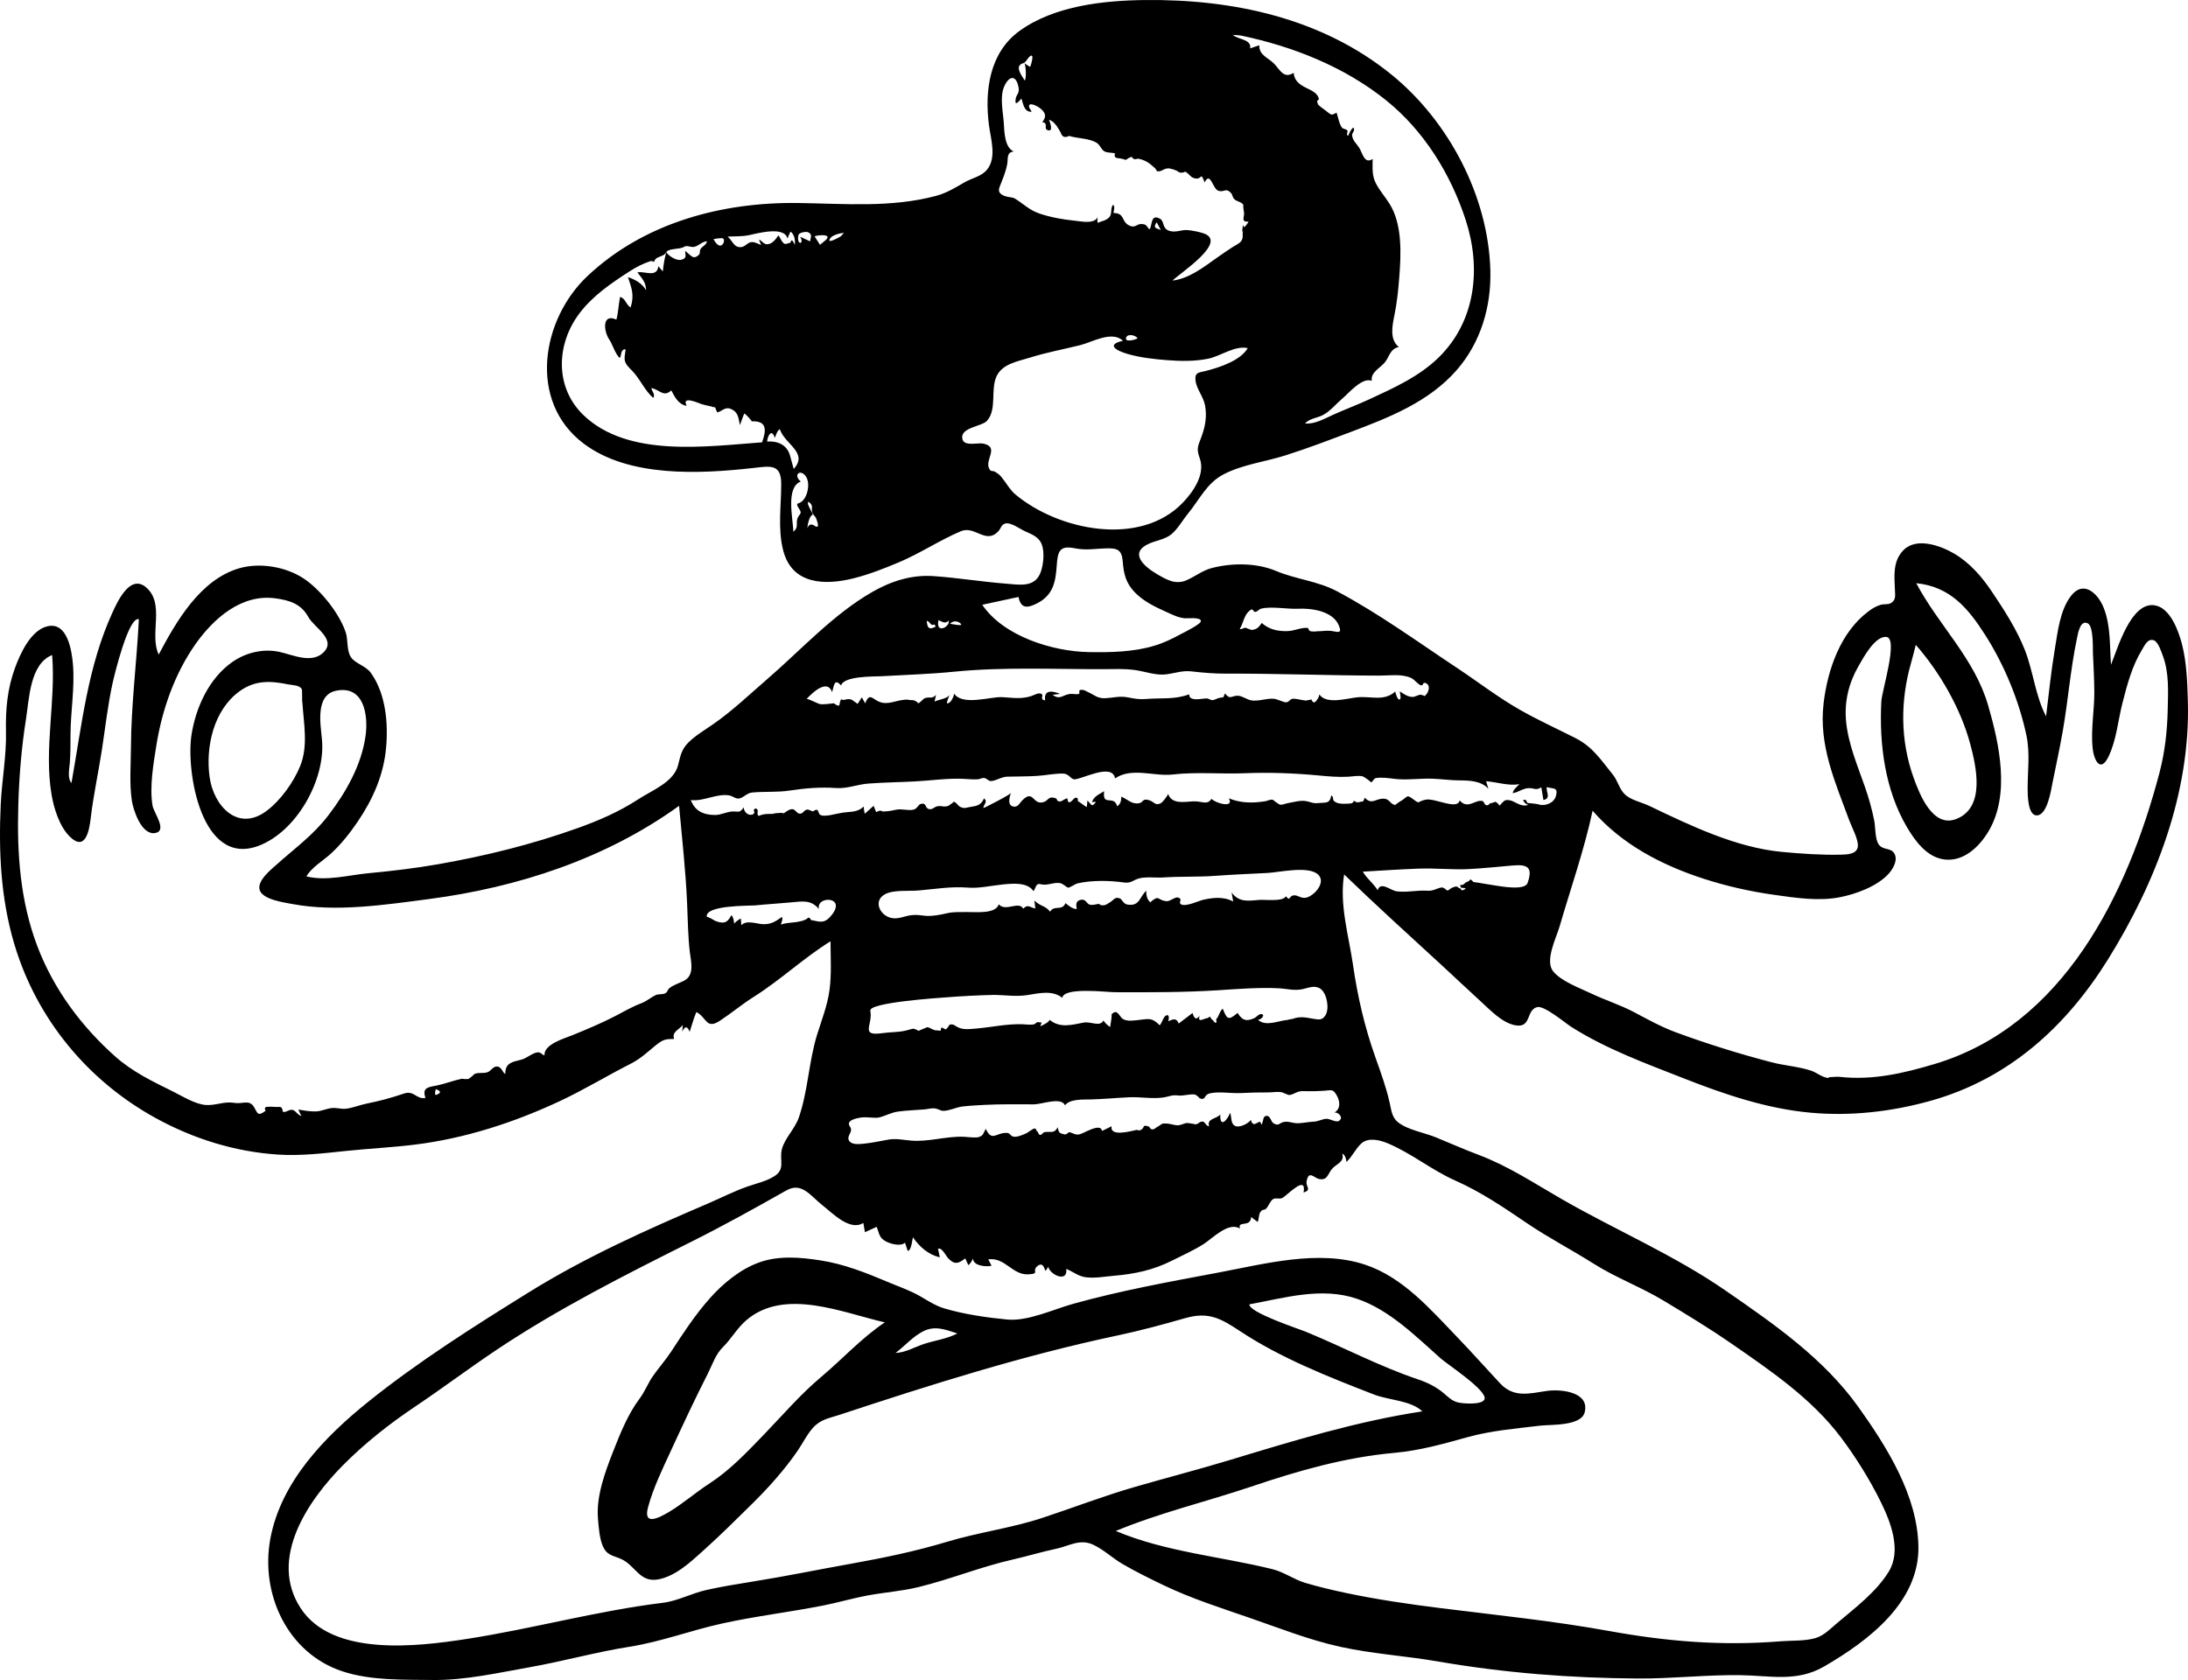 <svg width="375" height="288" viewBox="0 0 375 288" fill="none" xmlns="http://www.w3.org/2000/svg">
<path fill-rule="evenodd" clip-rule="evenodd" d="M370.099 132.519C364.642 153.226 353.667 175.804 331.556 182.405C326.18 184.009 320.951 185.221 315.367 184.61C314.836 184.551 314.391 184.626 313.886 184.636C312.98 184.653 313.762 184.978 312.746 184.665C311.954 184.42 311.214 183.809 310.388 183.539C308.194 182.821 305.855 182.683 303.625 182.103C298.146 180.678 292.5 178.919 287.191 176.955C284.691 176.03 282.394 174.741 280.042 173.502C277.652 172.243 275.119 171.461 272.702 170.306C270.791 169.393 267.519 168.203 266.176 166.49C264.744 164.664 266.725 160.776 267.292 158.834C269.217 152.227 271.511 145.717 272.958 138.979C277.956 144.768 284.893 148.353 292.074 150.666C295.97 151.92 299.979 152.827 304.031 153.395C307.711 153.91 311.68 154.534 315.369 153.803C318.153 153.25 321.648 151.971 323.637 149.847C324.346 149.088 325.198 147.698 324.8 146.597C324.295 145.199 322.824 145.857 322.029 144.813C321.335 143.904 321.444 141.778 321.223 140.672C320.832 138.713 320.295 136.807 319.64 134.922C318.368 131.26 316.782 127.591 316.402 123.695C316.072 120.315 316.842 117.119 318.529 114.186C319.326 112.799 321.328 109.027 323.282 109.184C325.428 109.356 322.534 118.394 322.44 120.238C322.065 127.547 323.046 135.335 326.798 141.741C328.235 144.194 330.313 147.05 333.38 147.354C336.629 147.675 339.25 145.12 340.797 142.535C344.57 136.228 342.668 127.572 340.757 120.962C338.412 112.851 332.293 107.26 328.424 99.976C334.201 100.556 337.294 104.224 340.259 108.877C343.523 114 346.063 120.151 347.316 126.112C347.949 129.124 347.512 132.148 347.516 135.189C347.517 136.2 347.517 139.927 349.165 139.78C350.927 139.623 351.531 135.42 351.79 134.137C352.383 131.195 353.026 128.253 353.542 125.297C354.454 120.067 354.86 114.71 355.953 109.516C356.137 108.638 356.505 106.202 357.82 106.86C358.834 107.367 358.671 111.134 358.708 112.01C358.799 114.168 358.927 116.326 358.945 118.486C358.971 121.688 358.332 125.002 358.645 128.184C358.85 130.264 359.966 132.561 361.351 129.757C362.723 126.976 363.003 123.508 363.768 120.517C364.572 117.377 365.402 114.191 367.108 111.402C367.582 110.628 368.091 109.4 369.142 109.764C369.907 110.029 370.471 111.839 370.707 112.478C371.773 115.366 371.592 118.577 371.525 121.6C371.443 125.305 371.045 128.927 370.099 132.519ZM263.691 137.893C263.399 137.799 262.161 137.681 261.853 137.654C261.493 137.623 261.902 136.96 261.03 137.148C261.199 137.565 261.497 137.843 261.927 137.983C260.617 138.426 259.65 137.332 258.754 137.191C257.897 137.056 257.861 137.191 257.015 138.096C256.098 136.979 256.27 137.675 255.516 137.676C255.242 137.676 255.23 138.09 254.784 138.041C254.394 137.997 254.353 137.406 254.123 137.337C252.872 136.959 251.586 138.862 250.167 137.211C249.824 138.929 245.886 136.777 244.371 137.079C242.783 137.395 243.468 137.964 242.185 136.991C240.962 136.065 241.303 136.68 239.881 137.439C239.914 137.421 239.078 137.985 239.155 137.994C238.171 137.879 238.227 136.862 236.98 136.916C235.66 136.973 235.096 138.007 233.888 136.734C233.626 137.687 233.571 137.277 232.953 137.517C232.612 137.598 232.314 137.508 232.059 137.249C231.981 137.511 231.811 137.672 231.548 137.731C230.874 137.791 229.609 137.885 228.996 137.561C228.077 137.074 228.816 136.886 228.179 136.339C227.893 137.849 227.267 137.528 225.947 137.669C224.94 137.777 224.718 137.468 223.756 137.318C222.809 137.17 221.585 137.538 220.66 137.694C220.279 137.759 219.768 138.025 219.38 137.932C219.03 137.847 218.88 137.576 218.671 137.505C218.417 137.419 218.471 137.197 218.032 137.09C217.73 137.016 217.188 137.3 216.886 137.349C214.732 137.698 212.663 137.702 210.608 136.855C211.62 138.633 208.242 137.673 207.639 136.936C206.887 138.115 205.976 137.283 204.459 137.375C202.998 137.464 200.8 137.911 200.208 136.092C200.092 136.462 199.262 137.535 198.932 137.699C197.975 138.173 197.86 137.471 196.97 137.185C195.758 136.796 196.011 137.535 195.259 137.685C193.99 137.939 193.305 137.046 192.183 136.571C192.136 137.309 192.112 137.763 191.473 138.223C190.908 136.165 188.89 138.391 189.236 135.641C188.469 136.141 187.389 136.525 187.17 137.535C188.454 137.182 187.307 138.021 187.253 138.048C187.084 138.137 186.51 137.333 186.377 137.22C186.341 137.599 186.305 137.978 186.269 138.358C185.757 138.102 185.277 137.644 184.862 137.415C184.488 137.209 185.024 136.779 184.392 136.749C184.059 136.733 183.711 137.454 183.362 137.516C182.827 137.609 183.084 136.843 182.86 136.869C182.52 136.908 181.964 137.406 181.706 137.396C180.862 137.365 181.433 136.972 180.789 136.792C179.636 136.469 179.71 137.223 178.882 137.494C176.987 138.116 177.177 135.255 175.249 137.163C174.788 137.62 174.491 138.325 173.859 138.286C172.551 138.203 173.01 136.653 173.276 135.894C173.551 136.029 168.495 138.625 168.535 138.524C168.567 137.901 169.362 137.421 168.652 136.868C168.07 138.114 167.459 138.136 166.119 138.368C165.467 138.481 165.339 138.632 164.642 138.361C164.198 138.189 163.9 137.481 163.458 137.442C163.518 137.448 162.707 138.064 162.584 138.119C161.852 138.449 161.39 138.075 160.679 138.211C160.073 138.326 159.834 138.842 159.231 138.7C158.427 138.512 158.899 137.552 157.793 137.82C157.414 137.912 157.187 138.64 156.59 138.791C155.661 139.026 154.522 138.587 153.54 138.816C152.76 138.998 152.182 139.075 151.5 139.113C150.949 139.144 151.176 138.716 150.162 139.221L149.732 138.138C149.224 138.594 148.717 139.05 148.209 139.507C148.113 139.097 148.052 138.683 148.026 138.264C147.269 139.022 146.316 139.151 145.298 139.219C144.197 139.293 143.376 139.533 142.303 139.735C141.965 139.798 141.091 139.9 140.813 139.781C140.854 139.798 140.291 139.565 140.461 139.609C140.388 139.461 140.32 139.309 140.257 139.156C140.163 138.728 139.855 138.71 139.335 139.099C139.066 139.058 138.545 138.705 138.277 138.792C137.585 139.016 137.679 139.552 136.99 139.474C136.543 139.422 136.315 138.762 135.849 138.717C135.137 138.649 134.52 139.446 133.878 139.62C135.829 139.09 131.347 139.501 132.74 139.537C131.827 139.514 130.878 139.468 130.033 139.878C129.567 139.559 130.133 138.918 129.662 138.654C129.234 138.415 129.201 139.047 129.151 139.06C129.421 138.984 129.286 139.522 129.017 139.617C128.176 139.915 127.502 139.158 127.459 138.406C126.745 139.481 126.544 139.049 125.493 139.116C124.456 139.181 123.562 139.724 122.526 139.714C120.475 139.695 119.083 138.982 118.399 137.152C120.584 137.419 122.783 136.014 124.92 136.345C125.622 136.453 126.061 136.981 126.676 136.887C127.434 136.772 127.964 135.945 128.936 135.856C131.079 135.66 133.193 135.851 135.351 135.523C137.93 135.13 140.62 134.897 143.224 135.089C145.235 135.237 146.864 134.468 148.904 134.32C151.541 134.128 154.201 134.094 156.843 133.955C159.557 133.813 162.479 133.38 165.186 133.519C166.031 133.562 166.758 133.645 167.597 133.594C167.952 133.573 168.288 133.332 168.66 133.368C169.145 133.415 169.353 133.911 169.856 133.894C170.71 133.865 171.624 133.161 172.639 133.142C174.309 133.11 175.972 133.114 177.647 133.019C179.121 132.935 180.7 132.591 182.168 132.61C183.203 132.623 183.458 133.504 184.061 133.595C185.146 133.759 190.633 130.638 191.107 133.439C193.964 131.485 197.795 133.139 200.975 132.772C205.059 132.3 209.219 132.721 213.332 132.553C217.516 132.382 221.821 132.54 225.989 132.935C227.716 133.098 229.384 133.251 231.115 133.152C231.887 133.108 232.779 132.911 233.551 133.089C233.738 133.132 235.169 134.131 234.992 134.159C235.774 133.458 235.245 133.355 236.62 133.319C237.68 133.291 238.683 133.52 239.737 133.583C241.63 133.694 243.537 133.432 245.425 133.49C247.001 133.538 248.543 133.771 250.128 133.782C251.836 133.795 253.854 133.843 255.09 135.219C254.959 134.787 254.829 134.355 254.698 133.923C256.605 134.072 258.49 134.752 260.418 134.434C259.93 134.901 259.435 135.282 259.249 135.967C260.288 135.835 260.992 135.11 262.086 135.104C263.006 135.099 263.197 135.559 264.168 134.964C264.287 135.694 264.407 136.423 264.526 137.153C265.87 136.836 264.988 135.835 265.086 134.932C266.179 135.26 267.104 134.883 266.673 136.454C266.341 137.665 264.829 138.262 263.691 137.893ZM261.802 151.383C261.333 152.699 257.279 151.947 256.32 151.808C255.082 151.629 253.665 151.344 252.524 151.203C252.387 151.02 252.223 150.866 252.032 150.739C251.888 150.938 251.707 151.08 251.488 151.163C250.964 151.278 250.962 151.818 250.274 151.699C250.242 152.499 250.798 152.044 251.223 152.334C250.15 153.053 250.641 152.226 250.039 152.239C249.89 152.027 249.682 151.944 249.416 151.99C249.077 152.078 248.764 152.223 248.478 152.425C248.21 152.708 247.98 152.723 247.789 152.47C247.606 152.285 247.382 152.172 247.118 152.129C246.061 152.3 245.765 152.769 244.575 152.692C242.875 152.583 241.035 153.031 239.361 152.795C238.324 152.649 236.59 151.02 236.119 152.608C235.402 151.431 234.259 150.63 233.573 149.427C236.772 149.242 239.969 149.021 243.171 148.906C245.974 148.805 249.041 149.121 251.66 148.988C254.114 148.865 256.712 148.594 259.218 148.37C261.873 148.133 262.752 148.715 261.802 151.383ZM178.351 151.577C179.512 151.898 180.618 151.17 181.745 151.4C182.117 151.476 182.888 152.154 183.058 152.167C183.368 152.192 184.28 151.527 184.671 151.437C187.145 150.875 190.142 150.934 192.616 151.28C193.927 151.463 194.128 150.864 195.272 150.573C196.461 150.269 198.152 150.503 199.404 150.419C202.35 150.222 205.294 150.362 208.22 150.147C211.224 149.926 214.213 149.806 217.219 149.652C219.266 149.547 224.185 148.379 225.882 149.898C227.281 151.151 225.479 153.325 224.079 153.822C223.032 154.192 222.531 153.411 221.754 153.486C220.869 153.571 221.178 154.615 220.388 153.646C219.899 154.61 216.823 154.199 215.942 154.263C214.021 154.402 212.396 154.787 211.088 152.996C211.177 153.512 211.266 154.029 211.354 154.545C209.621 153.619 207.76 153.916 206.255 154.239C205.509 154.399 203.222 155.503 202.414 155.027C201.859 154.699 202.838 154.139 201.901 153.859C201.41 153.712 200.562 154.528 199.962 154.487C198.301 154.372 198.772 153.256 197.14 154.677C196.587 154.199 196.404 153.387 196.477 152.691C195.292 153.701 195.391 155.385 193.272 155.077C192.482 154.962 192.337 154.157 191.925 154.009C191.048 153.692 190.949 154.261 190.189 154.711C189.902 154.881 189.552 155.154 189.215 155.189C188.521 155.258 188.411 154.939 188.316 154.95C187.854 155.001 187.273 155.235 186.725 155.068C186.234 154.917 186.09 154.05 185.224 154.253C184.396 154.447 184.389 155.01 184.539 155.852C183.722 155.767 183.227 155.312 182.616 154.819C181.999 156.259 180.699 155.067 179.981 156.281C179.045 155.163 178.444 155.471 177.282 154.38C177.34 154.835 177.397 155.29 177.453 155.746C176.547 155.571 176.144 154.932 175.37 155.778C174.62 154.38 172.344 156.371 171.175 155.022C170.654 156.731 167.207 156.322 165.751 156.352C164.461 156.378 163.506 156.273 162.245 156.572C161.131 156.837 159.587 157.111 158.539 156.99C157.855 156.911 157.106 156.785 156.253 156.878C155.024 157.011 153.962 157.648 152.688 157.347C150.77 156.894 149.595 154.376 151.731 153.27C153.192 152.513 155.826 152.793 157.435 152.653C160.101 152.422 163.089 151.937 165.759 152.157C167.841 152.329 169.74 151.833 171.864 151.623C173.464 151.465 176.086 151.181 177.129 152.765C177.53 152.303 177.488 151.338 178.351 151.577ZM149.163 173.268C148.877 171.842 161.066 171.058 162.276 170.965C164.816 170.769 167.363 170.629 169.91 170.565C172.003 170.512 173.956 170.911 176.049 170.59C178.005 170.29 180.364 169.675 182.066 171.059C182.317 169.167 189.654 170.089 191.05 170.094C197.127 170.115 202.942 170.13 208.819 169.754C212.179 169.539 215.746 169.249 219.105 169.417C220.621 169.493 221.841 169.897 223.348 169.546C224.331 169.318 225.39 168.843 226.33 169.515C227.43 170.302 227.901 172.973 227.143 174.088C226.591 174.9 226.102 174.811 225.22 174.67C223.865 174.454 222.857 174.141 221.475 174.692C221.699 174.602 220.549 174.859 220.644 174.851C219.078 174.968 216.93 176.062 215.581 174.801C216.122 174.896 216.907 173.931 216.226 173.852C215.714 173.793 215.389 174.341 214.99 174.525C213.624 175.153 212.924 174.956 212.109 173.639C210.463 175.062 210.286 174.668 209.564 172.915C209.007 173.343 208.888 174.356 208.45 174.688C208.385 174.738 208.655 175.353 208.339 175.327C208.045 175.304 207.949 174.823 207.724 174.785C207.58 174.761 207.505 174.34 207.367 174.314C207.217 174.286 207.064 174.555 206.894 174.547C206.443 174.526 205.15 175.488 205.613 174.138C204.928 175.009 204.633 174.454 204.386 173.661C203.595 174.262 202.805 174.863 202.013 175.464C201.646 174.442 201.012 174.72 200.216 175.077C200.456 174.367 200.306 173.696 199.704 174.189C199.355 174.475 199.121 175.382 198.764 175.767C197.32 174.306 196.795 174.707 194.8 174.897C194.039 174.969 193.092 175.11 192.412 174.65C191.814 174.246 191.475 172.763 190.452 173.961C190.681 173.695 190.323 175.741 190.26 176.066C189.809 175.763 189.426 175.389 189.11 174.946C188.522 176.11 186.977 175.065 185.711 175.303C183.717 175.678 181.661 176.309 179.9 174.826C179.776 175.305 178.334 175.915 178.331 175.933C178.417 175.086 178.952 175.383 177.859 175.223C177.658 175.193 177.43 175.555 177.24 175.594C176.589 175.729 175.828 175.601 175.171 175.582C172.44 175.504 169.94 176.109 167.243 176.328C166.333 176.402 165.255 176.547 164.401 176.204C163.522 175.851 163.546 175.45 162.656 175.678C162.938 175.606 162.101 176.485 162.146 176.452C162.026 176.539 161.527 176.11 161.35 176.142C161.298 176.33 161.247 176.517 161.195 176.704C160.98 176.678 160.766 176.651 160.552 176.625C159.965 176.704 159.436 176.111 158.885 176.091C158.986 176.094 157.398 176.685 157.47 176.721C156.361 176.168 156.68 176.329 155.273 176.665C153.943 176.983 152.62 176.909 151.256 177.107C147.287 177.683 149.651 175.696 149.163 173.268ZM145.658 193.097C144.912 192.039 146.897 191.674 147.532 191.58C148.575 191.427 149.958 191.732 150.653 191.567C151.711 191.315 152.733 190.715 153.924 190.552C155.428 190.346 156.943 190.313 158.453 190.184C158.956 190.141 159.579 189.968 160.068 189.997C160.797 190.041 161.099 190.426 161.688 190.429C162.69 190.434 163.926 189.802 164.953 189.686C166.268 189.537 167.597 189.467 168.918 189.401C171.703 189.263 174.458 189.32 177.242 189.317C178.511 189.316 181.891 187.999 182.524 189.475C183.404 188.356 185.661 188.509 186.919 188.476C189.136 188.419 191.329 188.206 193.544 188.103C195.44 188.015 197.558 188.42 199.421 188.136C200.447 187.98 200.787 187.651 201.95 187.8C202.815 187.909 204.133 187.452 204.875 187.654C204.837 187.644 205.802 188.241 205.5 188.26C205.832 188.239 205.812 188.471 206.178 188.367C206.658 188.232 206.437 187.629 207.432 187.415C208.984 187.08 211.053 187.467 212.664 187.381C214.228 187.298 215.79 187.262 217.355 187.27C218.075 187.273 218.967 187.101 219.668 187.241C220.011 187.31 220.741 187.758 221.032 187.713C221.857 187.584 222.277 187.012 223.393 187.047C224.657 187.087 225.795 187.07 227.052 186.973C228.269 186.88 228.464 186.707 229.067 187.719C229.665 188.723 229.83 190.031 228.73 190.713C229.445 190.666 230.324 191.623 229.482 192.152C228.961 192.48 227.917 191.741 227.294 191.794C226.526 191.86 225.923 192.266 225.088 192.291C224.209 192.318 223.317 192.539 222.451 192.556C221.548 192.573 220.866 192.17 220.01 192.342C219.257 192.493 219.177 193.11 218.27 192.569C217.82 192.299 217.743 191.301 217.129 191.291C216.305 191.279 216.633 192.343 216.159 192.836C216.032 191.314 214.857 193.832 214.39 191.985C213.959 192.598 212.365 193.456 211.592 192.963C210.888 192.514 211.122 191.498 210.828 190.766C210.34 192.082 209.03 193.447 209.149 191.051C208.512 191.834 206.792 191.711 207.223 193.081C206.705 193.071 206.582 192.331 206.146 192.275C205.769 192.227 205.47 192.516 205.413 192.512C205.619 192.529 204.796 192.803 204.783 192.806C205.34 192.692 203.175 192.499 203.544 192.503C203.041 192.499 202.427 192.91 201.839 192.908C201.304 192.907 200.772 192.696 200.243 192.636C198.874 192.48 199.159 192.781 198.299 193.211C197.98 193.37 197.9 193.639 197.448 193.606C197.114 193.581 196.989 193.145 196.952 193.142C196.482 193.095 196.829 192.937 196.1 193.01C196.016 193.154 195.933 193.297 195.85 193.441C195.587 193.777 195.245 193.861 194.826 193.694C193.747 193.925 190.171 194.927 190.521 193.071C189.973 193.339 189.425 193.607 188.877 193.875C188.642 192.378 185.664 194.362 184.999 194.462C184.146 194.59 184.067 194.263 183.26 194.089C183.115 194.058 182.823 194.537 182.483 194.468C181.597 194.29 181.44 194.202 181.288 193.241C180.657 194.421 180.132 193.893 178.988 194.087C178.734 194.13 178.573 194.628 178.209 194.542C177.947 194.481 177.94 194.002 177.759 193.94C177.597 193.884 177.621 193.506 177.381 193.453C177.107 193.391 176.17 194.158 175.902 194.277C175.296 194.544 174.301 194.985 173.709 194.853C172.978 194.69 173.303 194.148 172.27 194.209C170.64 194.304 169.96 195.691 168.945 193.506C168.488 194.381 168.546 194.619 167.811 194.908C167.267 195.121 165.891 194.898 165.176 194.872C162.121 194.759 159.118 195.799 156.089 195.527C154.757 195.407 153.634 195.141 152.29 195.358C150.878 195.588 149.497 195.924 148.065 196.06C147.336 196.129 145.815 196.338 145.457 195.407C145.143 194.588 146.316 194.029 145.658 193.097ZM151.65 226.691C147.687 229.34 144.406 232.958 140.767 236.022C137.12 239.093 134.225 242.507 130.945 245.909C127.912 249.053 125.125 252.027 121.459 254.403C119.138 255.907 117.068 257.758 114.685 259.176C112.9 260.238 110.196 261.634 111.066 258.387C111.959 255.058 113.607 251.694 115.038 248.585C117.073 244.167 119.123 239.789 121.324 235.454C122.151 233.825 122.614 232.204 123.926 230.907C125.354 229.494 126.353 227.651 127.917 226.317C134.493 220.705 144.403 225.04 151.65 226.691ZM164.079 228.593C162.282 229.535 160.27 229.768 158.365 230.391C156.742 230.921 155.233 231.865 153.487 231.935C155.076 230.742 156.441 229.122 158.233 228.217C160.248 227.198 162.078 227.939 164.079 228.593ZM242.97 236.441C236.359 234.211 230.203 230.926 223.764 228.282C222.653 227.825 213.959 224.964 214.136 223.602C220.228 222.486 226.502 220.572 232.608 222.659C238.164 224.558 242.682 229.112 246.983 232.924C248.105 233.919 255.044 238.448 254.423 239.89C253.993 240.89 250.65 240.617 249.86 240.412C248.84 240.147 248.253 239.528 247.453 238.849C246.115 237.712 244.635 237.003 242.97 236.441ZM230.765 199.19C231.77 198.267 232.371 196.865 233.33 196.013C234.562 194.917 236.551 195.451 237.898 196.02C241.941 197.728 245.396 200.598 249.414 202.379C253.867 204.354 257.721 206.992 261.737 209.711C265.408 212.197 269.377 214.255 273.124 216.626C276.942 219.044 281.216 220.615 285.087 222.947C289.026 225.32 292.95 227.703 296.735 230.318C303.485 234.981 310.513 239.77 315.507 246.4C318.073 249.808 320.476 253.673 322.359 257.5C324.072 260.979 325.929 265.808 323.71 269.427C321.579 272.902 317.947 275.639 314.874 278.233C313.709 279.214 312.602 280.407 311.093 280.833C309.258 281.35 307.116 281.208 305.229 281.361C295.136 282.178 285.734 281.406 275.789 279.602C266.199 277.863 256.569 276.889 246.905 275.68C241.454 274.998 236.003 274.203 230.626 273.068C228.327 272.582 225.988 272.022 223.739 271.36C221.774 270.783 220.122 269.511 218.102 269.007C209.53 266.867 199.723 266.049 191.236 262.451C198.746 259.331 206.727 257.447 214.424 254.855C222.525 252.126 230.437 249.837 238.976 249.062C243.369 248.663 247.301 247.542 251.528 246.368C255.556 245.249 259.761 244.906 263.898 244.405C265.738 244.182 270.988 244.516 271.598 242.112C272.506 238.533 267.347 238.12 265.148 238.441C262.028 238.896 259.455 239.674 257.068 237.115C254.63 234.503 252.261 231.828 249.778 229.249C245.176 224.467 240.432 218.935 233.927 216.789C225.99 214.172 216.786 216.656 208.867 218.145C200.502 219.717 192.151 221.222 183.943 223.508C180.544 224.454 176.161 226.539 172.633 226.205C169.156 225.874 165.219 225.305 161.859 224.303C160.339 223.85 159.089 223.009 157.729 222.226C155.96 221.207 154.022 220.554 152.145 219.762C148.349 218.161 144.649 216.686 140.554 216.056C137.105 215.526 133.443 215.212 130.101 216.42C126.822 217.606 123.917 220.019 121.629 222.598C119.144 225.4 117.09 228.539 115.054 231.669C114.076 233.171 112.883 234.482 111.87 235.95C111.019 237.184 110.523 238.554 109.624 239.753C107.61 242.435 106.243 245.865 105.023 248.985C103.667 252.45 102.161 256.571 102.485 260.341C102.607 261.766 102.735 263.653 103.287 264.974C103.988 266.654 104.988 266.611 106.429 267.245C108.906 268.334 109.601 271.344 112.801 270.757C115.803 270.207 118.407 267.734 120.597 265.763C123.452 263.195 126.184 260.487 128.916 257.789C131.719 255.02 134.481 251.948 136.711 248.691C137.589 247.408 138.274 245.96 139.311 244.792C140.632 243.304 142.115 243.126 143.91 242.533C159.597 237.353 175.361 232.355 191.539 228.935C195.415 228.115 199.322 227.058 203.129 225.967C207.167 224.81 209.259 226.033 212.591 228.235C219.554 232.836 227.784 236.077 235.537 239.079C237.978 240.024 241.865 240.084 243.773 241.949C232.461 243.672 221.681 246.988 210.771 250.291C205.391 251.918 199.95 253.33 194.551 254.887C189.149 256.445 183.953 258.463 178.625 260.218C173.323 261.966 167.72 262.679 162.367 264.291C156.902 265.936 151.46 267.068 145.85 268.068C140.186 269.078 134.562 270.244 128.878 271.148C126.276 271.562 123.674 271.992 121.101 272.561C118.583 273.119 116.15 274.454 113.62 274.763C102.318 276.145 91.239 279.224 79.981 280.965C71.576 282.265 56.952 284.078 51.502 275.649C46.021 267.172 52.745 257.284 58.745 251.223C62.474 247.457 66.664 244.141 71.059 241.192C75.764 238.036 80.291 234.628 84.997 231.476C95.646 224.344 107.193 218.527 118.634 212.795C124.125 210.045 129.431 207.094 134.773 204.075C137.424 202.577 138.892 204.995 140.988 206.638C142.636 207.931 145.663 211.117 147.969 209.644C148.058 210.174 148.147 210.705 148.236 211.236C148.911 210.928 149.587 210.621 150.262 210.313C150.716 211.502 150.663 212.241 151.931 212.865C152.709 213.249 154.371 213.711 155.113 213.035C155.264 213.505 155.415 213.974 155.567 214.444C156.216 214.394 156.341 212.539 156.464 212.105C157.575 213.728 159.113 215.085 161.068 215.543C161.077 215.437 160.75 214.104 160.764 214.096C161.382 213.717 162.162 215.337 162.49 215.684C163.577 216.834 164.225 216.656 165.426 215.728C165.513 215.823 165.92 216.882 165.979 216.863C166.239 216.781 166.732 215.842 166.786 215.756C166.711 216.992 169.097 217.24 169.94 216.975C169.751 216.613 169.562 216.251 169.373 215.889C172.309 215.498 173.461 218.615 176.278 218.457C178.361 218.339 176.691 217.884 177.87 216.992C178.899 216.213 179.083 217.918 179.184 217.863C179.381 217.658 179.533 217.422 179.641 217.154C180.022 218.614 183.056 219.923 182.742 217.524C183.936 218.001 184.784 218.793 186.105 218.96C187.711 219.163 189.426 218.823 191.027 218.69C194.479 218.403 197.733 217.699 200.844 216.118C202.689 215.181 204.652 214.331 206.386 213.201C207.837 212.255 210.59 209.382 212.522 210.619C212.027 209.16 214.357 210.512 214.431 208.633C214.805 208.915 215.179 209.196 215.554 209.479C215.778 208.987 215.715 208.212 216.016 207.783C216.428 207.195 216.63 207.541 216.982 207.21C217.375 206.84 217.719 205.848 218.191 205.565C218.677 205.275 219.25 205.621 219.773 205.367C220.57 204.98 223.998 201.203 223.417 204.439C224.892 203.939 223.755 203.481 223.939 202.5C224.309 200.532 225.209 201.948 226.105 202.119C227.573 202.401 227.544 201.188 228.362 200.306C229.11 199.501 230.515 199.141 230.031 197.742C230.584 198.04 230.701 198.624 230.765 199.19ZM142.277 157.174C141.12 158.461 140.254 157.911 138.969 157.722C138.831 157.261 138.596 157.198 138.264 157.53C137.882 157.749 137.473 157.894 137.034 157.962C135.98 158.222 134.885 158.112 133.853 158.505C133.883 158.16 134.246 157.546 134.013 157.195C132.929 157.945 132.256 158.422 130.924 158.436C129.845 158.448 127.951 157.624 127.055 158.609C127.027 158.225 126.999 157.842 126.972 157.459C126.533 157.677 126.151 157.97 125.827 158.336C125.765 157.768 125.731 157.338 125.355 156.879C124.642 158.345 123.861 158.38 122.476 157.82C122.67 157.898 121.09 156.972 121.15 157.229C120.65 155.124 128.538 155.298 129.367 155.215C131.435 155.006 133.503 154.885 135.574 154.694C137.538 154.514 139.005 154.207 140.364 155.845C139.758 153.479 145.49 153.597 142.277 157.174ZM51.833 120.48C52.051 124.057 52.847 127.859 51.456 131.302C50.337 134.07 48.106 137.195 45.701 139.001C40.779 142.699 36.607 138.174 35.922 133.201C35.208 128.014 36.623 121.677 41.091 118.479C43.761 116.568 46.347 116.701 49.421 117.329C50.142 117.477 51.315 117.42 51.727 118.137C51.824 118.304 51.737 120.477 51.833 120.48ZM117.211 168.139C116.361 168.569 115.471 168.82 114.721 169.403C114.461 169.606 114.372 170.068 114.096 170.238C113.593 170.549 112.874 170.343 112.35 170.6C111.483 171.023 110.861 171.63 109.83 172.02C108.299 172.6 106.957 173.395 105.509 174.149C103.098 175.406 100.51 176.485 97.99 177.508C96.717 178.024 93.198 179.03 93.32 180.892C93.035 180.969 92.745 180.347 92.15 180.397C91.335 180.464 90.257 181.407 89.41 181.639C87.825 182.073 86.599 182.111 86.599 184.13C86.095 183.788 85.967 182.949 85.296 182.839C84.54 182.714 84.223 183.528 83.618 183.781C82.907 184.08 82.022 183.793 81.318 184.111C81.01 184.437 80.667 184.721 80.29 184.964C79.907 185.007 79.526 184.996 79.146 184.928C77.65 185.245 76.274 185.808 74.775 186.099C73.314 186.385 72.313 186.488 72.927 188.215C71.364 188.521 70.983 186.863 69.219 187.47C67.057 188.212 65.037 188.748 62.781 189.201C61.63 189.432 60.427 189.948 59.268 190.069C58.441 190.156 57.669 189.86 56.855 189.952C55.874 190.062 55.085 190.516 54.069 190.533C53.106 190.55 52.095 190.377 51.148 190.207C51.282 190.588 51.45 190.954 51.651 191.303C50.996 191.166 50.694 190.38 50.14 190.264C49.558 190.142 49.036 190.742 48.552 190.609C48.346 190.552 48.483 189.916 48.114 189.795C47.777 189.685 47.635 189.815 47.302 189.762C47.19 189.745 45.795 189.67 45.572 189.787C45.184 189.993 45.577 190.379 45.5 190.436C44.187 191.407 44.171 190.883 43.586 189.869C42.727 188.38 41.691 189.32 40.13 189.059C38.389 188.769 37.018 189.537 35.305 189.427C33.458 189.309 31.287 187.928 29.653 187.121C26.126 185.378 22.686 183.73 19.724 181.09C13.933 175.931 9.222 169.587 6.445 162.324C3.46 154.521 2.895 146.383 3.134 138.104C3.279 133.126 3.677 128.15 4.462 123.23C5.003 119.845 5.116 113.83 8.934 112.289C9.59 120.214 7.519 128.289 8.825 136.163C9.219 138.534 10.178 141.694 11.993 143.451C14.68 146.05 15.309 142.292 15.552 140.216C16.005 136.36 16.845 132.526 17.44 128.689C18.035 124.853 18.455 120.974 19.282 117.179C19.583 115.795 22.014 105.66 23.799 106.14C23.438 113.513 22.479 120.759 22.441 128.158C22.426 131.126 22.16 134.261 22.589 137.21C22.81 138.727 24.192 143.179 26.57 142.808C28.77 142.464 26.351 139.328 26.146 138.119C25.602 134.917 26.295 130.935 26.802 127.757C27.763 121.744 29.905 115.585 33.406 110.56C36.542 106.06 41.37 101.777 47.187 102.57C49.672 102.909 51.611 103.526 52.859 105.795C53.84 107.575 57.699 109.597 55.462 111.826C53.426 113.855 50.133 112.231 47.87 111.747C45.098 111.155 42.128 111.868 39.811 113.491C35.834 116.275 33.568 121.253 32.829 125.921C31.832 132.216 34.496 148.692 44.312 145C50.832 142.546 55.743 133.722 55.196 126.965C54.976 124.261 53.919 119.127 57.662 118.397C62.458 117.461 63.136 122.745 62.65 126.18C61.944 131.174 59.303 135.819 56.281 139.768C53.647 143.21 50.584 145.363 47.415 148.206C46.477 149.047 44.084 150.939 44.486 152.505C44.927 154.22 48.688 154.708 50.193 154.99C57.643 156.384 66.045 155.101 73.482 154.128C88.768 152.127 103.853 147.2 116.387 138.14C116.894 143.746 117.532 149.332 117.767 154.958C117.881 157.689 117.91 160.46 118.223 163.176C118.415 164.846 119.11 167.18 117.211 168.139ZM74.826 187.672C74.225 187.985 74.874 186.088 74.707 186.716C75.604 187.037 75.644 187.356 74.826 187.672ZM138.236 119.833C139.189 118.784 141.792 116.287 142.618 118.656C142.925 117.646 142.965 116.15 144.151 117.514C144.624 115.839 149.835 115.996 151.126 115.922C155.258 115.686 159.408 115.559 163.526 115.149C171.989 114.306 180.599 114.741 189.092 114.713C190.931 114.707 192.766 114.608 194.591 114.874C196.353 115.131 198.205 115.853 200.001 115.59C201.597 115.355 202.644 114.915 204.287 115.103C206.254 115.329 208.163 115.489 210.147 115.481C218.922 115.449 227.693 115.805 236.47 115.819C238.18 115.821 240.23 115.487 241.835 116.213C242.429 116.483 243.079 117.378 243.533 117.477C244.053 117.589 243.744 116.778 244.441 117.144C245.374 117.635 244.652 119.143 244.035 119.382C244.404 119.239 243.369 119.098 243.472 119.092C242.981 119.119 242.562 119.496 242.034 119.472C241.23 119.437 240.557 118.947 239.91 118.516C239.899 118.692 240.255 119.866 239.848 119.925C239.499 119.976 239.171 118.819 239.136 118.549C237.172 120.28 235.092 119.316 232.656 119.535C230.927 119.691 227.324 120.843 226.118 119.039C226.068 119.423 225.914 119.759 225.657 120.047C225.312 120.571 225.015 120.527 224.763 119.912C224.678 119.916 223.838 120.098 223.822 120.097C223.231 120.05 222.465 119.838 221.864 119.787C220.934 119.707 221.105 120.384 220.364 120.395C219.959 120.4 218.928 119.817 218.222 119.78C217 119.716 215.752 120.234 214.546 120.078C213.716 119.97 212.966 119.294 212.152 119.268C211.137 119.234 210.808 120.008 210.004 118.922C209.839 118.877 209.737 119.516 209.672 119.527C209.688 119.524 208.907 119.64 208.814 119.676C208.654 119.737 208.03 120.023 207.84 120.026C207.429 120.034 207.207 119.74 206.772 119.733C206.052 119.721 203.754 120.354 203.818 119.023C201.25 119.975 199.059 119.604 196.422 119.829C195.213 119.932 194.453 119.77 193.302 119.549C191.861 119.271 190.904 119.62 189.467 119.691C188.086 119.758 187.651 119.174 186.485 118.647C186.025 118.439 185.721 118.165 185.157 118.28C184.835 118.346 185.064 118.887 184.969 118.924C184.474 119.115 184.128 118.913 183.449 118.959C182.194 119.045 181.695 120.092 180.406 119.109C180.834 119.057 181.263 119.004 181.692 118.953C180.459 118.43 178.832 118.164 179.13 120.066C178.079 119.918 178.989 119.203 178.472 118.946C177.955 118.691 177.377 119.119 176.726 119.33C175.006 119.888 173.573 119.611 171.781 119.511C169.744 119.397 164.98 121.058 163.521 118.902C163.477 119.357 162.989 120.622 162.34 120.563C162.128 120.543 162.718 119.199 162.785 119.057C162.45 119.769 160.924 119.904 160.171 120.273C160.256 119.891 160.34 119.509 160.424 119.126C159.726 119.87 159.387 119.416 158.565 119.664C158.205 119.773 157.685 120.514 157.378 120.558C157.02 120.144 156.57 119.965 156.029 120.023C155.668 119.933 155.308 119.915 154.947 119.97C153.505 120.075 152.19 120.876 150.755 120.33C149.513 119.857 149.033 118.641 148.292 120.576C148.097 120.232 147.902 119.888 147.708 119.544C147.467 119.918 147.227 120.291 146.986 120.664C146.047 120.049 145.989 119.693 144.908 119.919C144.654 120.02 144.393 120.005 144.127 119.876C144.063 120.066 144 120.255 143.936 120.444C143.911 120.92 143.769 121.078 143.512 120.916C143.295 120.838 143.1 120.72 142.926 120.562C142.21 120.617 141.297 120.805 140.529 120.701C140.232 120.661 138.374 119.681 138.236 119.833ZM160.13 107.026C160.214 107.156 160.298 107.285 160.383 107.414C159.221 108.027 158.948 107.675 158.828 106.444C159.395 106.455 159.492 107.453 160.13 107.026ZM160.849 106.304C161.409 106.551 162.05 107.035 162.577 106.386C162.931 107.417 160.297 108.823 160.849 106.304ZM164.462 106.759C165.636 107.552 162.819 106.915 162.824 106.916C163.33 106.449 163.876 106.397 164.462 106.759ZM174.561 102.336C174.964 104.367 176.075 104.309 177.868 103.365C180.482 101.988 180.924 99.733 181.106 97.04C181.281 94.458 181.597 93.459 184.26 93.998C186.12 94.374 187.692 94.058 189.567 94.006C191.567 93.951 192.272 94.256 192.432 96.314C192.594 98.373 192.96 99.938 194.456 101.505C195.976 103.099 198.004 104.051 199.98 104.942C200.996 105.4 201.95 105.893 203.074 105.993C203.51 106.031 205.777 105.745 205.824 106.462C205.86 107.001 202.72 108.521 202.387 108.702C200.931 109.494 199.479 110.204 197.888 110.683C194.229 111.787 190.349 111.852 186.559 111.785C180.448 111.678 172.002 109.094 168.348 103.675C170.419 103.229 172.491 102.782 174.561 102.336ZM174.013 84.748C173.046 83.937 172.42 82.712 171.617 81.751C171.212 81.267 170.915 81.113 170.53 80.87C170.124 80.615 169.895 80.976 169.556 80.376C168.681 78.825 171.382 76.643 168.518 76.046C167.549 75.844 165.217 76.611 164.934 75.224C164.534 73.261 168.281 73.133 169.162 72.137C170.915 70.157 169.725 66.801 170.793 64.517C171.804 62.353 174.412 61.969 176.471 61.319C179.341 60.414 182.244 59.889 185.157 59.164C187.194 58.657 190.578 56.623 192.467 58.421C189.552 59.068 191.246 60.083 193.189 60.656C195.39 61.306 197.723 61.559 200.003 61.74C202.35 61.926 204.742 61.962 207.062 61.494C209.207 61.061 211.602 59.198 213.851 59.675C212.604 61.844 208.886 63.029 206.627 63.597C205.476 63.886 204.739 63.796 204.894 65.23C205.044 66.62 206.253 68.014 206.526 69.462C206.887 71.378 206.572 73.14 205.889 74.942C205.217 76.716 205.061 76.947 205.648 78.642C206.562 81.28 204.597 84.196 202.781 86.112C195.435 93.86 181.379 90.925 174.013 84.748ZM192.677 38.445C192.707 38.524 192.682 38.494 192.677 38.445V38.445ZM194.965 57.997C194.661 58.224 192.907 58.701 192.98 58.016C193.078 57.098 194.659 57.429 194.965 57.997ZM198.963 39.452C198.551 39.145 197.398 39.271 198.242 38.109C198.516 38.62 198.74 39.036 198.963 39.452ZM171.299 32.104C171.823 30.742 172.404 29.474 172.641 28.024C172.787 27.13 172.496 26.11 173.746 25.97C172.153 25.276 172.137 22.535 172.043 21.115C171.914 19.159 171.296 16.54 172.156 14.72C173.039 12.849 174.23 12.88 174.589 15.108C174.73 15.98 174.192 16.262 174.09 16.869C173.89 18.07 174.288 17.807 175.064 16.892C175.384 17.822 175.507 19.22 176.81 19.161C176.723 18.909 176.224 18.354 176.391 18.042C176.647 17.562 177.898 18.295 178.056 18.406C179.199 19.205 179.447 19.934 178.632 20.942C179.76 21.064 178.813 22.051 179.542 22.308C180.653 22.701 179.908 20.841 179.787 20.514C180.464 20.777 180.69 21.079 181.119 21.613C181.37 21.981 181.599 22.363 181.805 22.759C182.036 23.482 182.51 23.663 183.227 23.303C184.667 23.754 186.654 23.683 187.944 24.472C188.533 24.832 188.745 25.621 189.238 25.92C189.791 26.257 190.534 26.104 191.129 26.316C190.911 26.81 191.087 27.078 191.656 27.119C192.099 27.16 192.527 27.259 192.941 27.418C193.251 27.185 193.588 27 193.952 26.866C194.196 27.297 194.542 27.403 194.989 27.186C196.316 27.435 196.954 27.936 197.797 28.687C198.554 29.36 197.938 29.415 198.768 29.355C199.101 29.331 199.685 28.766 200.447 28.876C200.886 28.961 201.309 29.097 201.717 29.281C202.157 29.658 202.625 29.705 203.12 29.424C203.923 29.816 204.002 30.512 204.982 30.607C206.066 30.713 205.717 29.362 206.461 31.266C207.463 29.247 207.831 32.464 208.865 32.724C209.937 32.993 210.053 32.124 210.97 33.073C211.245 33.358 211.23 33.828 211.538 34.129C212.044 34.623 212.728 34.524 213.168 35.197C212.923 34.822 213.226 36.529 213.221 36.473C213.289 37.226 212.619 38.07 213.992 38.006C213.977 38.085 213.317 39.045 213.189 38.937C213.157 38.827 213.13 38.716 213.109 38.603C212.962 38.667 212.897 39.582 212.924 39.743C213.04 39.761 213.088 39.675 213.067 39.484C212.841 40.189 213.181 40.638 212.748 41.307C212.471 41.735 211.712 42.057 211.309 42.321C210.336 42.959 209.383 43.599 208.434 44.278C206.22 45.86 203.742 47.77 200.955 48.1C202.354 46.726 210.409 41.526 206.369 40.034C205.62 39.757 204.256 39.495 203.472 39.437C202.497 39.365 201.49 39.923 200.415 39.574C199.117 39.155 199.606 37.936 198.814 37.499C197.131 36.571 197.528 38.753 196.999 39.324C196.442 38.741 196.561 38.457 195.683 38.404C194.791 38.35 194.579 39.174 193.538 38.661C192.105 37.954 192.863 36.544 190.83 36.511C190.864 36.202 191.159 35.338 190.771 35.097C190.247 35.775 190.652 36.533 190.166 37.186C189.924 37.514 189.396 37.775 189.011 37.881C188.109 38.128 187.981 38.602 188.128 37.245C187.459 38.448 185.41 37.954 184.191 37.832C182.21 37.636 180.104 37.261 178.204 36.626C176.447 36.038 175.508 35.029 174.059 34.11C173.511 33.762 173.25 33.895 172.465 33.679C171.689 33.467 170.933 33.054 171.299 32.104ZM175.48 10.799C175.779 10.618 175.994 13.306 175.631 13.809C174.967 12.759 173.79 11.22 175.48 10.799ZM176.435 9.726C177.398 8.856 176.729 11.104 176.553 11.481C176.196 11.252 175.84 11.024 175.484 10.796C175.938 10.517 176.052 10.073 176.435 9.726ZM212.732 6.104C221.62 7.968 230.427 11.453 237.556 17.188C244.049 22.411 248.632 29.822 251.202 37.706C253.869 45.888 252.973 54.967 246.627 61.229C243.284 64.528 238.87 66.518 234.664 68.46C232.648 69.391 230.572 70.166 228.549 71.075C227.095 71.728 225.321 72.772 223.663 72.591C224.509 71.701 225.736 71.683 226.76 71.139C227.998 70.481 229.008 69.219 230.074 68.317C231.133 67.422 233.482 64.603 235.109 65.285C234.883 63.783 236.595 63.086 237.366 62.096C238.182 61.048 238.241 59.822 239.744 59.48C238.129 58.217 238.624 55.835 238.975 54.116C239.424 51.917 239.632 49.898 239.81 47.661C240.129 43.627 240.386 38.489 238.156 34.943C237.433 33.791 236.511 32.733 235.866 31.537C235.088 30.096 235.259 28.827 235.259 27.247C233.837 28.203 233.537 26.255 232.936 25.305C232.485 24.593 231.893 24.195 231.747 23.298C231.641 22.646 232.35 22.536 231.961 21.852C231.485 22.212 231.296 22.768 231.054 23.285C230.615 23.11 231.133 22.498 230.881 22.3C230.874 22.294 230.026 21.926 230.068 21.979C229.523 21.288 229.347 20.141 229.08 19.319C228.081 19.825 228.268 19.765 227.153 18.92C226.957 18.771 225.976 18.088 225.883 17.864C225.452 16.82 226.208 17.439 225.997 16.79C225.39 14.928 221.983 15.28 221.713 12.49C220.052 13.544 219.419 12.051 218.437 10.989C217.431 9.901 215.743 9.482 215.833 7.756C215.31 7.935 214.787 8.113 214.265 8.291C214.537 6.698 212.169 6.8 211.312 5.992C211.788 5.998 212.261 6.035 212.732 6.104ZM214.086 104.749C214.909 104.013 214.659 104.993 215.189 104.881C215.643 104.785 215.732 104.442 216.167 104.337C217.958 103.905 220.635 104.448 222.518 104.355C224.699 104.247 228.439 104.7 229.478 107.251C230.104 108.787 229.149 108.264 228.096 108.15C227.28 108.062 226.554 108.227 225.746 108.218C225.347 108.28 224.949 108.274 224.552 108.2C224.359 108.072 224.244 107.893 224.209 107.662C223.085 107.492 221.892 108.157 220.647 108.19C218.986 108.234 217.509 107.916 216.247 106.794C215.745 107.542 215.404 107.913 214.501 107.996C214.478 107.999 213.596 107.644 213.46 107.609C213.279 107.562 212.822 107.94 212.474 107.832C213.092 106.849 213.182 105.557 214.086 104.749ZM327.54 113.626C327.834 112.607 328.079 111.574 328.346 110.548C332.446 115.213 336.035 121.459 337.65 127.443C338.698 131.331 340.331 138.376 335.33 140.382C331.257 142.016 328.986 136.16 327.955 133.276C325.68 126.909 325.68 120.105 327.54 113.626ZM144.086 40.519C144.139 40.508 141.432 42.082 142.324 40.808C142.682 40.295 144.041 39.935 144.643 39.935L144.086 40.519ZM141.482 41.186C141.169 41.449 140.852 41.709 140.533 41.966C140.227 41.482 139.92 40.998 139.613 40.514C140.218 40.259 142.783 40.068 141.482 41.186ZM139.574 90.112C139.008 89.728 138.559 89.932 138.388 90.576C138.388 89.936 138.722 88.448 139.235 88.274C139.566 88.162 138.133 86.467 138.536 86.024C139.56 86.61 138.947 87.172 139.247 87.929C139.383 88.27 139.789 88.594 139.879 88.856C140.03 89.302 140.641 90.833 139.574 90.112ZM136.799 86.299C136.219 86.447 137.235 87.404 137.234 87.827C137.233 88.147 136.849 88.393 136.69 88.831C136.346 89.779 136.938 90.42 135.964 91.143C135.964 89.065 134.569 83.559 137.25 82.546C135.942 81.517 137.016 80.328 138.042 81.561C139.027 82.745 138.399 85.889 136.799 86.299ZM135.402 78.098C134.875 76.23 133.289 75.577 131.476 75.688C131.545 74.731 132.27 73.353 132.793 75.076C133.009 74.567 133.158 73.902 133.649 73.565C134.476 76.156 138.599 77.587 136.032 80.395C135.822 79.63 135.618 78.863 135.402 78.098ZM130.611 75.827C121.065 76.519 107.662 78.499 100.023 71.185C95.042 66.416 95.308 58.989 99.333 53.691C101.63 50.667 104.766 48.538 107.916 46.51C109.131 45.727 110.16 45.211 111.494 44.761C111.71 44.737 111.914 44.785 112.104 44.905C112.179 44.583 112.36 44.345 112.649 44.189C113.165 43.914 113.899 43.815 114.195 43.243C113.879 44.318 113.716 45.424 113.6 46.535C113.342 46.236 113.086 45.937 112.829 45.638C112.614 47.663 110.503 46.437 109.243 46.69C110.073 47.838 110.667 48.255 110.738 49.773C110.12 48.632 108.827 47.882 107.625 47.514C108.278 49.444 108.739 50.589 108.082 52.706C107.288 52.253 107.235 51.164 106.272 50.904C106.017 52.166 105.973 53.566 105.647 54.791C103.181 53.666 103.422 56.694 104.412 58.192C104.938 58.989 105.197 59.912 105.667 60.677C106.819 62.554 105.944 59.747 107.225 59.88C106.937 61.86 106.837 62.057 108.286 63.506C109.701 64.92 110.434 66.881 111.947 68.209C112.385 67.649 111.696 67.064 111.636 66.528C113.043 66.764 113.703 68.175 115.056 66.925C115.646 68.075 116.285 69.341 117.698 69.577C116.764 67.802 119.493 69.006 120.192 69.258C120.723 69.449 121.674 69.601 121.878 69.674C123.031 70.091 122.241 69.344 122.941 70.708C123.968 70.398 124.356 69.546 125.585 70.266C126.584 70.852 126.586 71.854 126.814 72.881C127.053 72.209 127.293 71.538 127.556 70.875C127.824 70.988 128.95 72.225 128.827 72.231C131.46 72.102 131.367 73.736 130.611 75.827ZM117.208 42.329C117.736 41.958 118.382 42.452 118.975 42.319C119.798 42.135 120.264 41.432 121.183 41.356C120.927 42.172 120.448 42.096 120.042 42.736C119.904 42.955 119.976 43.479 119.853 43.605C118.824 44.658 118.468 43.798 117.418 43.001C117.509 43.963 117.694 44.266 116.788 44.524C115.967 44.758 114.613 43.897 114.199 43.236C114.548 42.539 116.575 42.773 117.208 42.329ZM123.758 40.825C124.649 40.91 123.576 43.539 122.298 40.989C122.779 40.885 123.266 40.83 123.758 40.825ZM128.342 40.317C129.747 40.031 134.437 38.695 134.959 40.882C135.052 40.828 135.401 39.593 135.563 39.744C136.212 40.347 136.285 41.148 136.235 41.986C135.451 40.352 135.73 41.787 135.198 41.675C135.059 41.646 134.846 41.905 134.495 41.798C134.034 41.657 133.704 40.677 133.412 40.345C132.928 41.036 132.327 41.927 131.357 41.867C130.67 41.824 129.563 40.057 130.452 41.992C129.93 41.819 129.326 41.429 128.744 41.507C128.092 41.595 127.754 42.238 127.143 42.342C125.789 42.571 125.585 41.269 124.706 40.562C125.918 40.492 127.145 40.561 128.342 40.317ZM136.847 40.296C136.946 39.848 138.176 39.667 138.49 39.809C139.254 40.156 138.971 40.614 138.831 41.377C138.264 41.108 137.696 40.84 137.129 40.572C137.975 41.935 136.441 42.133 136.847 40.296ZM374.973 120.132C374.872 116.866 374.777 113.543 373.949 110.363C373.369 108.138 371.945 104.147 369.251 103.761C365.188 103.178 362.938 111.204 361.8 113.959C361.572 110.715 361.771 107.263 360.545 104.184C359.564 101.717 357.085 99.381 354.949 102.151C353.049 104.617 352.684 108.257 352.184 111.223C351.536 115.068 351.147 118.941 350.673 122.808C348.818 119.224 348.493 115.121 347.027 111.396C345.643 107.88 343.465 104.523 341.367 101.397C339.654 98.843 337.569 96.441 334.886 94.88C332.549 93.521 328.464 92.052 326.238 94.308C324.38 96.191 324.671 98.711 324.767 101.087C324.811 102.145 324.977 102.871 324.045 103.404C323.588 103.666 322.873 103.531 322.37 103.67C321.56 103.897 320.939 104.28 320.254 104.789C315.449 108.358 313.234 114.79 312.549 120.525C311.681 127.791 314.515 134.02 316.954 140.669C317.342 141.728 318.577 143.976 318.406 145.159C318.219 146.454 316.592 146.488 315.494 146.515C312.177 146.597 308.71 146.35 305.41 146.041C297.553 145.306 289.702 141.526 282.667 138.15C281.383 137.534 279.567 137.181 278.519 136.211C277.534 135.3 277.275 133.838 276.425 132.792C274.338 130.226 273.009 128.037 269.936 126.486C266.808 124.907 263.615 123.448 260.562 121.719C256.787 119.58 253.299 116.871 249.682 114.475C242.959 110.025 236.282 105.147 229.154 101.363C225.842 99.604 222.141 99.319 218.702 97.879C215.353 96.477 211.243 96.476 207.748 97.361C206.046 97.793 204.888 98.815 203.322 99.483C201.488 100.265 199.991 99.401 198.377 98.468C195.91 97.041 193.465 94.716 196.978 93.177C198.169 92.655 199.662 92.457 200.703 91.636C201.812 90.761 202.703 89.147 203.606 88.051C205.611 85.615 206.809 82.811 209.745 81.296C212.991 79.62 216.84 79.164 220.301 78.069C224.051 76.883 227.724 75.473 231.404 74.088C238.036 71.594 244.929 68.9 249.695 63.408C253.804 58.67 255.596 52.554 255.43 46.343C255.091 33.645 248.285 20.757 238.521 12.818C226.548 3.083 211.316 -0.164 196.192 0.006C189.093 0.086 180.623 1.015 174.7 5.325C169.585 9.048 168.734 15.56 169.495 21.438C169.803 23.824 170.859 26.972 169.176 29.074C168.233 30.25 166.542 30.541 165.273 31.275C163.679 32.196 162.273 33.079 160.467 33.566C152.795 35.637 144.714 34.916 136.869 34.801C123.802 34.61 110.408 38.146 100.661 47.349C92.789 54.781 90.428 68.794 100.029 76.038C107.786 81.891 119.952 81.247 129.099 80.227C131.935 79.909 133.885 79.449 133.892 82.918C133.899 86.706 133.271 90.666 134.238 94.385C135.761 100.243 141.393 100.382 146.371 99.121C148.998 98.455 151.538 97.455 154.033 96.406C157.692 94.869 161.046 92.609 164.659 91.074C167.109 90.034 168.944 93.398 171.116 91.066C171.518 90.635 171.592 89.993 172.198 89.772C173.147 89.427 174.739 90.638 175.571 91.021C176.818 91.594 178.074 92.016 178.572 93.398C179.038 94.689 178.834 96.744 178.387 98.019C177.418 100.789 174.807 100.242 172.423 100.056C168.266 99.733 164.136 99.047 159.98 98.759C156.251 98.501 152.76 99.614 149.544 101.453C142.788 105.312 137.262 111.452 131.405 116.501C128.39 119.1 125.476 121.907 122.198 124.169C120.773 125.154 119.229 126.058 117.991 127.281C116.761 128.494 116.626 129.596 116.206 131.211C115.457 134.084 111.739 135.489 109.415 137.005C106.128 139.15 102.643 140.662 98.959 141.978C91.156 144.764 83.291 146.709 75.133 148.147C71.138 148.851 67.178 149.314 63.145 149.694C59.668 150.021 55.971 151.092 52.499 150.237C53.499 148.615 55.271 147.642 56.652 146.389C58.431 144.773 59.944 142.859 61.291 140.875C63.912 137.013 65.751 132.869 66.173 128.184C66.553 123.967 66.117 118.924 63.572 115.362C62.692 114.131 60.953 113.797 60.166 112.688C59.383 111.587 59.682 109.69 59.254 108.406C58.163 105.138 54.927 101.089 52.078 99.192C48.989 97.132 44.468 96.376 40.899 97.449C34.287 99.437 30.225 106.5 27.199 112.209C25.546 108.733 28.314 103.575 25.085 100.728C22.361 98.326 20.2 102.979 19.289 104.969C15.013 114.312 14.041 124.221 12.25 134.218C11.52 133.498 11.894 131.652 11.963 130.794C12.091 129.197 12.079 127.63 12.082 126.026C12.091 121.974 12.844 117.904 12.499 113.855C12.299 111.515 11.553 106.58 8.151 107.358C5.266 108.017 3.459 112.072 2.553 114.551C1.245 118.127 0.943 121.667 1.025 125.444C1.115 129.617 0.319 133.722 0.126 137.89C-0.248 145.986 0.122 154.011 2.446 161.824C6.251 174.618 15.001 185.248 26.679 191.667C33.113 195.204 40.25 197.442 47.589 197.923C51.566 198.184 55.405 197.711 59.348 197.3C63.239 196.894 67.15 196.706 71.034 196.231C79.684 195.17 88.113 192.433 95.975 188.75C100.114 186.811 104.006 184.431 108.077 182.363C109.711 181.535 110.814 180.497 112.208 179.344C113.59 178.201 113.972 178.111 115.544 178.111C115.083 176.879 116.429 176.499 117.028 175.718C116.994 176.097 116.96 176.475 116.927 176.853C117.383 175.863 117.808 175.873 118.201 176.882C118.59 175.752 118.878 174.591 119.347 173.49C121.141 174.397 120.99 176.555 123.39 174.98C125.366 173.683 127.183 172.154 129.197 170.883C133.786 167.988 137.743 164.221 142.344 161.359C142.344 164.147 142.541 166.958 142.168 169.731C141.814 172.368 140.829 174.833 140.045 177.357C138.601 182.015 138.501 186.992 136.9 191.602C136.238 193.512 134.513 195.109 134.018 196.967C133.514 198.864 134.678 200.383 132.726 201.628C131.349 202.506 129.629 202.877 128.104 203.407C125.779 204.218 123.572 205.361 121.308 206.33C110.691 210.877 100.336 215.508 90.499 221.622C81.164 227.423 71.687 233.415 63.112 240.305C55.669 246.285 48.146 254.017 46.335 263.772C44.577 273.234 49.261 283.391 58.666 286.507C63.556 288.127 69.084 287.927 74.176 287.997C79.656 288.072 85.463 286.752 90.85 285.797C96.54 284.789 102.132 283.21 107.838 282.309C113.313 281.445 118.334 279.513 123.72 278.323C129.455 277.055 135.338 276.367 141.106 275.227C143.702 274.713 146.246 273.955 148.85 273.48C151.7 272.96 154.582 272.764 157.404 272.075C162.879 270.738 168.121 268.582 173.62 267.338C176.092 266.778 178.527 266.029 181 265.506C183.277 265.025 185.051 263.745 187.333 264.796C189.176 265.645 190.647 267.1 192.392 268.114C194.654 269.429 197.04 270.607 199.4 271.738C204.14 274.012 209.057 275.583 214.013 277.29C219.22 279.084 224.333 281.128 229.727 282.313C235.256 283.526 240.898 283.864 246.466 284.825C257.869 286.791 269.175 287.673 280.75 287.745C286.601 287.781 292.451 287.088 298.288 287.17C303.455 287.243 307.948 288.407 312.673 285.661C320.223 281.274 328.98 274.665 328.795 265.066C328.626 256.372 323.408 248.066 318.515 241.209C312.571 232.881 304.097 227.017 295.792 221.273C286.941 215.151 276.998 210.922 267.695 205.578C262.938 202.845 258.55 199.905 253.384 197.963C250.917 197.036 248.512 195.962 246.074 194.964C244.113 194.161 241.282 193.717 239.603 192.385C238.556 191.553 238.455 190.295 238.179 189.059C237.566 186.324 236.604 183.73 235.671 181.092C233.87 175.999 232.673 170.811 231.899 165.469C231.161 160.377 229.523 155.081 230.371 149.906C235.951 155.301 241.684 160.486 247.393 165.738C249.533 167.706 251.632 169.715 253.783 171.671C255.398 173.14 257.417 175.321 259.667 175.757C262.542 176.314 261.492 173.136 263.465 172.643C264.671 172.343 268.309 175.406 269.263 176.011C275.307 179.847 282 182.277 288.649 184.888C295.62 187.625 302.789 190.057 310.291 190.746C317.22 191.384 324.305 190.566 330.992 188.679C344.308 184.921 354.107 176.006 361.298 164.449C369.493 151.279 375.455 135.853 374.973 120.132Z" fill="black"/>
</svg>
